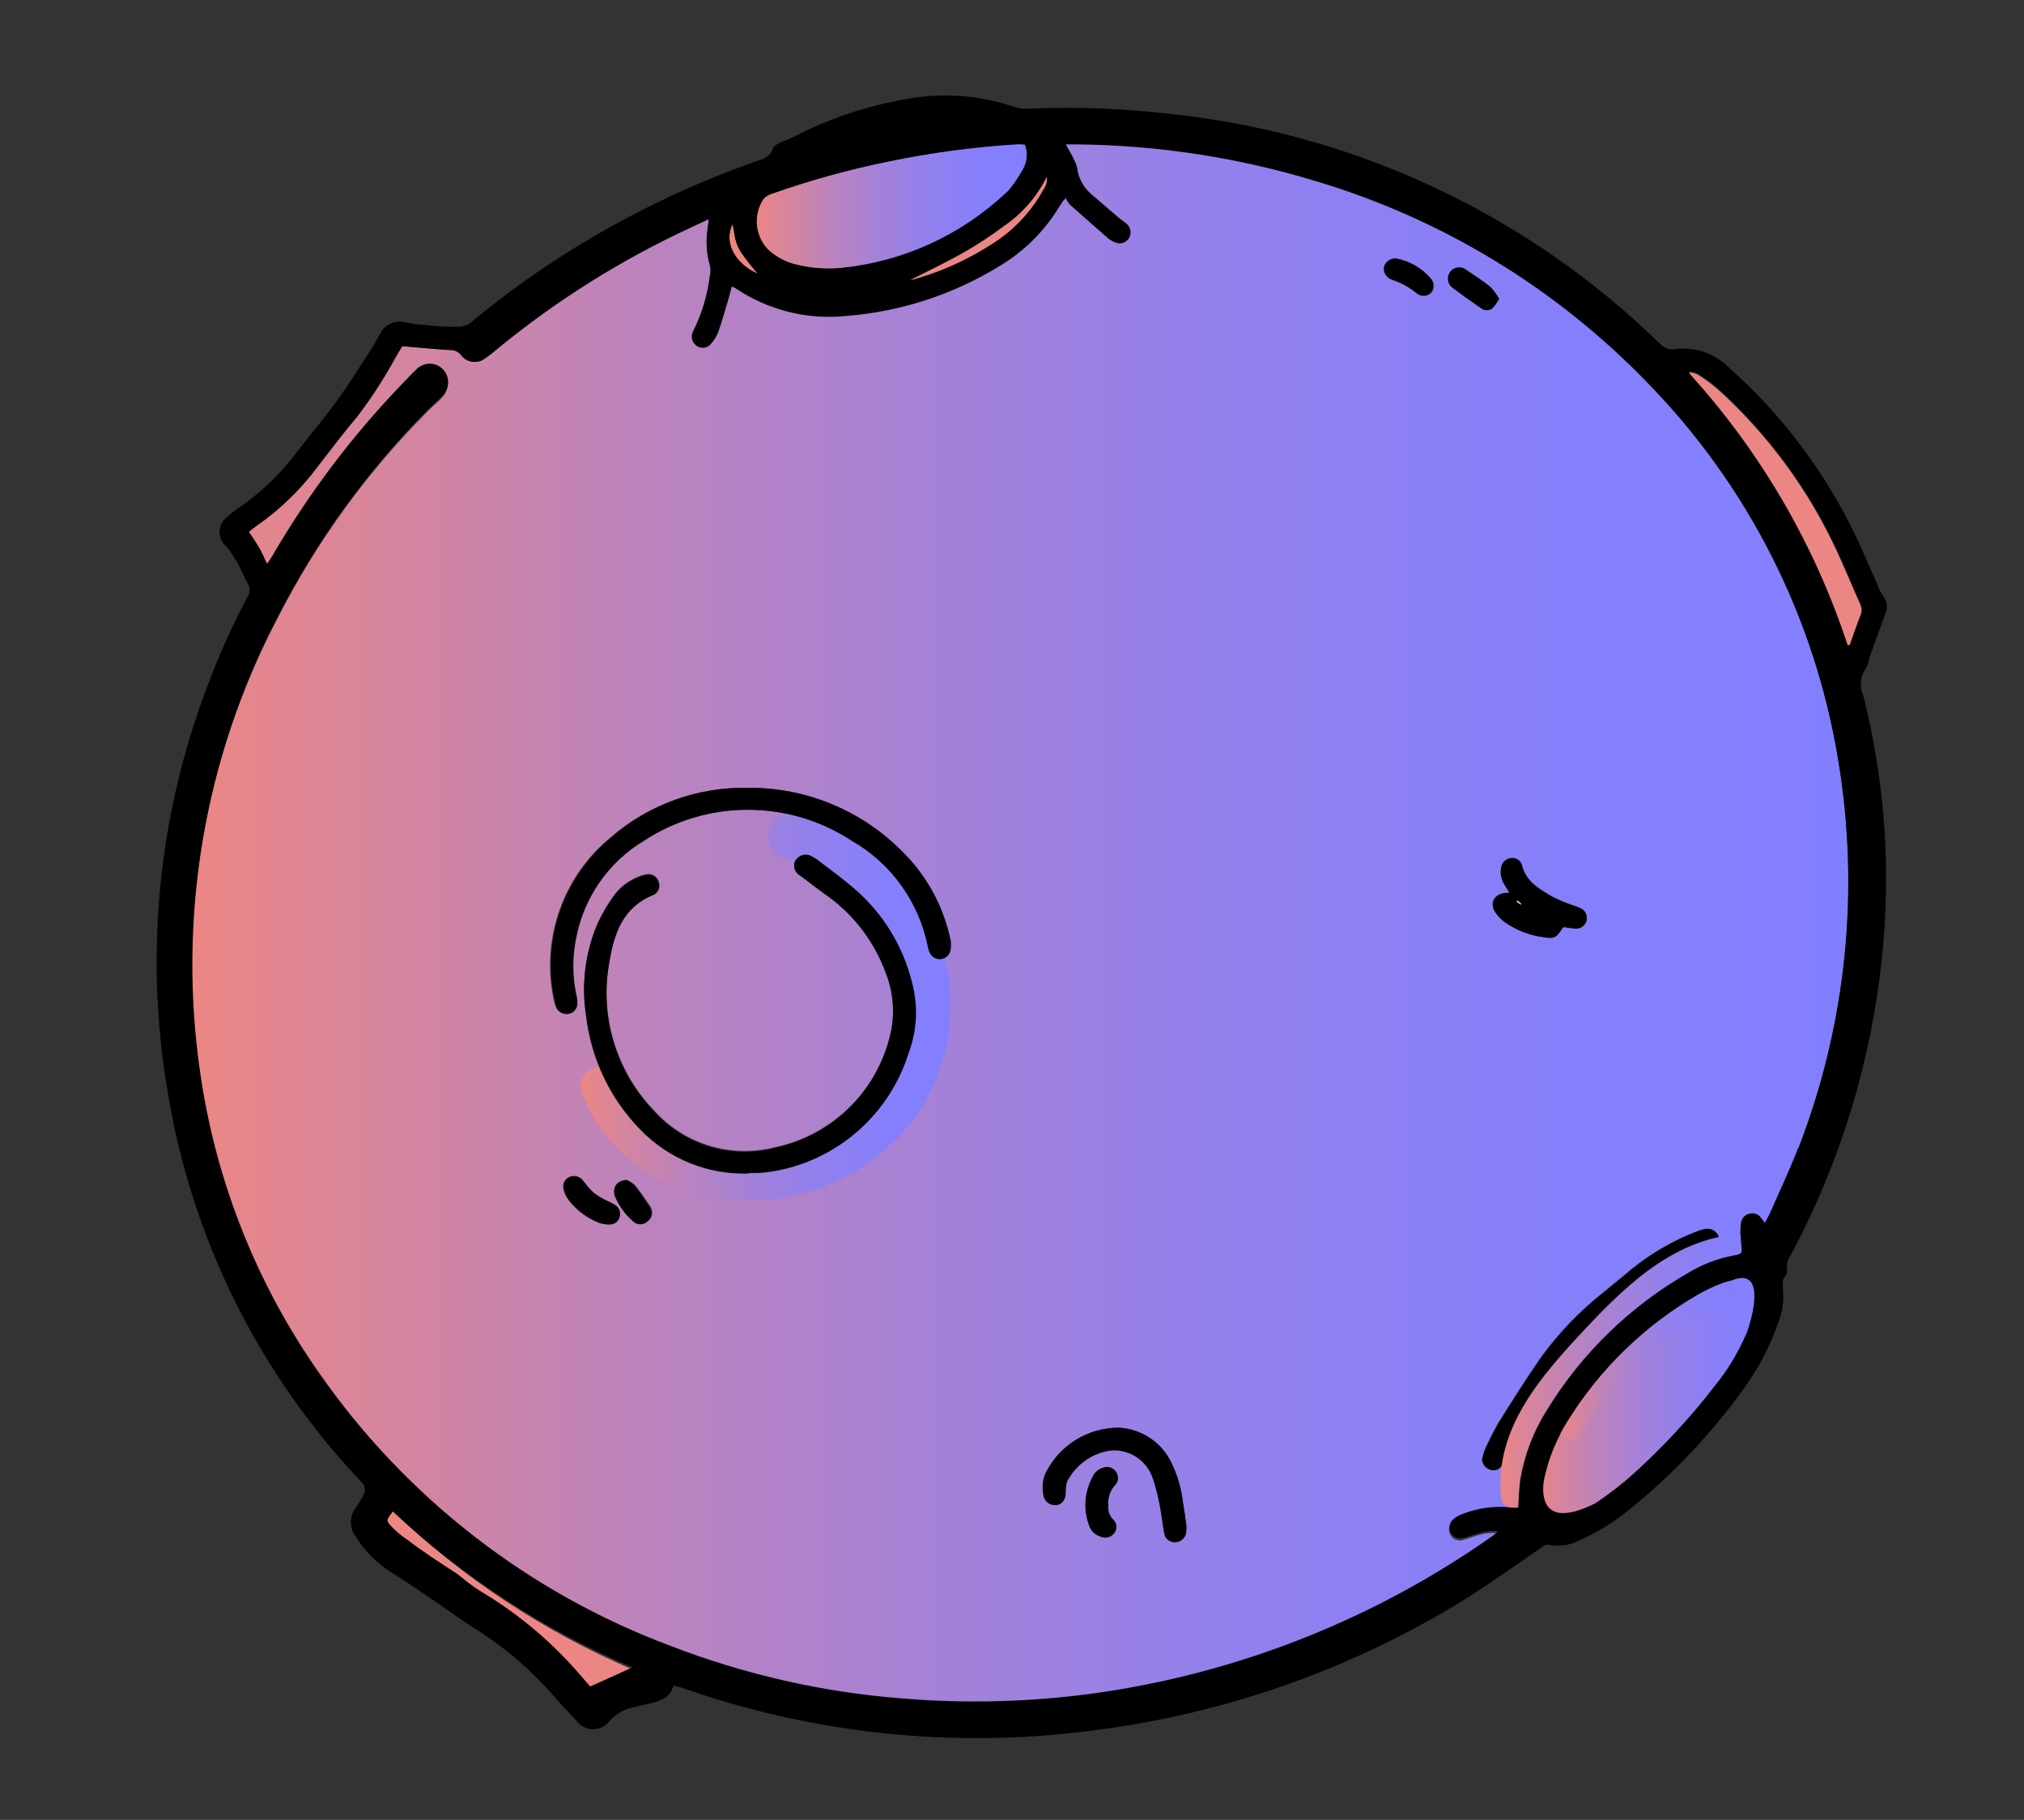 <svg width="119" height="107" viewBox="0 0 119 107" fill="none" xmlns="http://www.w3.org/2000/svg">
<rect x="0" y="0" width="119" height="107" fill="#333333" stroke="none"/>
<path d="M60.27 8.54C60.354 8.773 60.388 9.02 60.369 9.267C60.35 9.513 60.279 9.753 60.16 9.97C59.952 10.351 59.714 10.715 59.45 11.06C59.352 11.194 59.238 11.315 59.11 11.42C56.462 13.9 53.07 15.439 49.46 15.8C48.586 15.882 47.703 15.818 46.85 15.61C46.204 15.465 45.609 15.147 45.13 14.69C44.751 14.294 44.519 13.78 44.473 13.234C44.428 12.688 44.571 12.143 44.88 11.69C45.024 11.53 45.212 11.415 45.42 11.36C47.66 10.571 49.952 9.939 52.28 9.47C54.73 8.962 57.213 8.628 59.71 8.47C59.837 8.46 59.964 8.46 60.09 8.47C60.153 8.484 60.214 8.508 60.27 8.54Z" fill="url(#paint0_linear_410_5676)"/>
<path d="M90.21 89.73C90.27 89.25 90.73 87.28 90.8 86.91C91.052 85.747 91.506 84.637 92.14 83.63C94.066 80.503 96.744 77.907 99.93 76.08C100.33 75.783 100.748 75.509 101.18 75.26C101.34 75.19 104.67 74.66 103.92 75.56C104.15 79 95.92 91.33 90.21 89.73Z" fill="url(#paint1_linear_410_5676)"/>
<path d="M41.66 12.85C41.66 13.15 41.59 13.33 41.59 13.51C41.492 14.195 41.539 14.894 41.73 15.56C41.785 15.773 41.785 15.997 41.73 16.21C41.594 17.319 41.273 18.397 40.78 19.4C40.688 19.538 40.652 19.706 40.68 19.87C40.708 20.033 40.797 20.18 40.93 20.28C40.996 20.33 41.071 20.367 41.151 20.388C41.232 20.409 41.315 20.413 41.397 20.401C41.48 20.389 41.558 20.36 41.629 20.317C41.7 20.274 41.761 20.217 41.81 20.15C41.993 19.945 42.135 19.708 42.23 19.45C42.47 18.76 42.66 18.06 42.87 17.36C42.92 17.18 42.96 17.01 43.01 16.81C43.09 16.834 43.168 16.867 43.24 16.91C45.141 18.19 47.429 18.767 49.71 18.54C52.957 18.29 56.095 17.261 58.86 15.54C60.223 14.709 61.37 13.568 62.21 12.21L62.51 11.75L62.66 11.61C62.713 11.744 62.787 11.869 62.88 11.98C63.63 12.65 64.39 13.31 65.15 13.98C65.266 14.071 65.394 14.145 65.53 14.2C65.671 14.272 65.834 14.288 65.987 14.247C66.139 14.206 66.272 14.109 66.357 13.976C66.443 13.843 66.477 13.683 66.451 13.527C66.426 13.37 66.343 13.229 66.22 13.13C66.11 13.03 65.98 12.96 65.87 12.87C65.29 12.37 64.69 11.87 64.12 11.37C63.678 10.977 63.394 10.437 63.32 9.85C63.28 9.675 63.216 9.507 63.13 9.35C63 9.07 62.84 8.81 62.64 8.45C62.91 8.45 63.1 8.45 63.29 8.45C68.035 8.494 72.749 9.214 77.29 10.59C84.71 12.791 91.436 16.869 96.82 22.43C102.753 28.487 106.677 36.224 108.06 44.59C109.368 52.329 108.552 60.278 105.7 67.59C105.2 68.9 104.59 70.17 104.03 71.46C103.95 71.64 103.85 71.81 103.73 72.02C103.662 71.916 103.589 71.816 103.51 71.72C103.436 71.614 103.33 71.534 103.208 71.491C103.087 71.448 102.954 71.444 102.83 71.48C102.702 71.503 102.585 71.567 102.496 71.663C102.408 71.759 102.353 71.88 102.34 72.01C102.3 72.426 102.3 72.844 102.34 73.26C102.4 73.83 102.43 73.83 101.87 73.94C100.947 74.115 100.063 74.454 99.26 74.94C95.827 76.899 92.948 79.696 90.89 83.07C90.112 84.311 89.589 85.695 89.35 87.14C89.28 87.66 89.27 88.2 89.23 88.76C89.117 88.77 89.003 88.77 88.89 88.76C87.872 88.635 86.839 88.772 85.89 89.16C85.739 89.218 85.597 89.299 85.47 89.4C85.341 89.488 85.249 89.62 85.21 89.771C85.172 89.922 85.19 90.082 85.261 90.221C85.332 90.36 85.452 90.468 85.597 90.525C85.742 90.582 85.903 90.584 86.05 90.53C86.39 90.44 86.71 90.3 87.05 90.22C87.376 90.133 87.715 90.106 88.05 90.14C87.958 90.232 87.862 90.319 87.76 90.4C80.766 95.336 72.69 98.522 64.21 99.69C60.508 100.191 56.763 100.289 53.04 99.98C48.367 99.62 43.772 98.579 39.4 96.89C31.028 93.759 23.811 88.15 18.71 80.81C15.077 75.62 12.701 69.656 11.77 63.39C10.371 54.092 11.979 44.59 16.36 36.27C18.624 31.845 21.559 27.798 25.06 24.27C25.26 24.06 25.48 23.87 25.69 23.67C25.801 23.574 25.904 23.471 26 23.36C26.204 23.156 26.319 22.879 26.319 22.59C26.319 22.301 26.204 22.024 26 21.82C25.9 21.719 25.78 21.639 25.649 21.585C25.518 21.53 25.377 21.502 25.235 21.502C25.093 21.502 24.952 21.53 24.821 21.585C24.69 21.639 24.57 21.719 24.47 21.82C24.19 22.06 23.96 22.35 23.7 22.61C20.734 25.652 18.148 29.044 16 32.71C15.92 32.85 15.83 32.97 15.7 33.16C15.52 32.77 15.38 32.44 15.21 32.16C15.04 31.88 14.84 31.58 14.63 31.27C14.77 31.16 14.89 31.05 15.02 30.96C16.438 29.981 17.685 28.775 18.71 27.39C19.48 26.39 20.24 25.39 21.02 24.47C21.861 23.362 22.616 22.192 23.28 20.97L23.65 20.35L24.33 20.41C25.04 20.47 25.75 20.54 26.46 20.58C26.584 20.574 26.708 20.599 26.821 20.651C26.934 20.703 27.033 20.782 27.11 20.88C27.265 21.087 27.495 21.225 27.751 21.266C28.006 21.307 28.267 21.248 28.48 21.1C28.724 20.934 28.958 20.754 29.18 20.56C32.684 17.673 36.546 15.25 40.67 13.35L41.66 12.85ZM43.94 68.95C44.16 68.95 44.49 68.95 44.82 68.9C45.15 68.85 45.43 68.83 45.74 68.77C47.518 68.418 49.169 67.594 50.52 66.386C51.871 65.177 52.872 63.628 53.42 61.9C53.927 60.57 54.004 59.115 53.64 57.74C53.111 55.574 51.915 53.629 50.22 52.18C49.56 51.61 48.85 51.09 48.15 50.56C48.009 50.445 47.855 50.347 47.69 50.27C47.532 50.19 47.35 50.173 47.181 50.224C47.012 50.274 46.868 50.387 46.78 50.54C46.738 50.616 46.712 50.699 46.703 50.786C46.694 50.872 46.702 50.959 46.728 51.042C46.753 51.125 46.794 51.202 46.85 51.268C46.905 51.335 46.973 51.39 47.05 51.43C47.65 51.88 48.24 52.34 48.85 52.77C50.331 53.894 51.456 55.422 52.09 57.17C52.517 58.25 52.624 59.43 52.4 60.57C52.056 62.246 51.234 63.786 50.032 65.004C48.83 66.221 47.301 67.064 45.63 67.43C44.366 67.766 43.033 67.749 41.778 67.381C40.522 67.012 39.392 66.306 38.51 65.34C37.386 64.189 36.556 62.783 36.091 61.242C35.626 59.701 35.54 58.071 35.84 56.49C36.11 54.85 36.64 53.28 38.43 52.57C38.565 52.508 38.672 52.398 38.728 52.26C38.783 52.122 38.784 51.968 38.73 51.83C38.688 51.687 38.597 51.564 38.472 51.484C38.347 51.403 38.197 51.37 38.05 51.39C37.888 51.413 37.73 51.457 37.58 51.52C37.01 51.732 36.511 52.099 36.14 52.58C35.75 53.108 35.415 53.674 35.14 54.27C34.41 55.977 34.178 57.856 34.47 59.69C34.764 62.218 35.894 64.576 37.68 66.39C38.487 67.233 39.46 67.9 40.537 68.349C41.615 68.798 42.773 69.02 43.94 69V68.95ZM43.94 46.32C40.979 46.258 38.102 47.303 35.87 49.25C34.507 50.375 33.477 51.85 32.891 53.517C32.304 55.184 32.183 56.979 32.54 58.71C32.568 58.874 32.611 59.034 32.67 59.19C32.724 59.339 32.833 59.462 32.973 59.536C33.113 59.61 33.276 59.629 33.43 59.59C33.573 59.555 33.698 59.47 33.784 59.351C33.87 59.232 33.911 59.086 33.9 58.94C33.894 58.758 33.867 58.576 33.82 58.4C33.605 57.337 33.605 56.242 33.82 55.18C34.04 53.991 34.511 52.863 35.201 51.87C35.89 50.877 36.783 50.042 37.82 49.42C39.633 48.233 41.753 47.601 43.92 47.601C46.087 47.601 48.207 48.233 50.02 49.42C51.169 50.077 52.164 50.974 52.937 52.048C53.709 53.123 54.242 54.351 54.5 55.65C54.52 55.776 54.561 55.897 54.62 56.01C54.678 56.135 54.774 56.237 54.895 56.304C55.015 56.37 55.154 56.397 55.29 56.38C55.436 56.358 55.57 56.288 55.672 56.181C55.773 56.075 55.836 55.937 55.85 55.79C55.87 55.627 55.87 55.463 55.85 55.3C55.445 53.315 54.46 51.495 53.02 50.07C51.842 48.876 50.438 47.928 48.889 47.285C47.34 46.641 45.678 46.313 44 46.32H43.94ZM87.12 85.74C87.116 85.878 87.153 86.014 87.228 86.13C87.303 86.247 87.412 86.337 87.54 86.39C87.65 86.442 87.774 86.456 87.893 86.43C88.013 86.405 88.12 86.342 88.2 86.25C88.314 86.11 88.408 85.955 88.48 85.79C88.71 85.35 88.89 84.89 89.15 84.47C89.85 83.34 90.57 82.21 91.31 81.1C92.173 79.805 93.213 78.637 94.4 77.63C95.26 76.89 96.14 76.18 97.02 75.46C97.714 74.896 98.481 74.428 99.3 74.07L100.56 73.53C100.728 73.477 100.869 73.361 100.952 73.206C101.036 73.051 101.057 72.87 101.01 72.7C100.951 72.535 100.831 72.399 100.675 72.319C100.519 72.239 100.338 72.222 100.17 72.27C100.009 72.305 99.852 72.355 99.7 72.42C98.349 72.942 97.087 73.671 95.96 74.58C95.42 75.04 94.86 75.48 94.31 75.94C92.885 77.06 91.623 78.372 90.56 79.84C89.7 81.09 88.89 82.37 88.08 83.66C87.775 84.199 87.499 84.753 87.25 85.32C87.22 85.47 87.2 85.64 87.16 85.74H87.12ZM65.76 83.94C64.859 83.941 63.977 84.196 63.215 84.675C62.453 85.154 61.841 85.839 61.45 86.65C61.294 87.044 61.256 87.475 61.34 87.89C61.362 88.064 61.45 88.223 61.586 88.335C61.722 88.446 61.895 88.502 62.07 88.49C62.43 88.49 62.63 88.18 62.65 87.75C62.641 87.53 62.668 87.311 62.73 87.1C62.985 86.605 63.357 86.18 63.814 85.861C64.27 85.542 64.797 85.339 65.35 85.27C65.887 85.241 66.418 85.391 66.859 85.697C67.301 86.003 67.629 86.447 67.79 86.96C67.979 87.534 68.123 88.123 68.22 88.72C68.31 89.18 68.35 89.66 68.44 90.12C68.45 90.203 68.476 90.283 68.517 90.356C68.558 90.429 68.614 90.493 68.68 90.544C68.746 90.595 68.822 90.632 68.902 90.654C68.983 90.676 69.067 90.681 69.15 90.67C69.315 90.65 69.467 90.57 69.576 90.444C69.685 90.318 69.744 90.156 69.74 89.99C69.75 89.88 69.75 89.77 69.74 89.66C69.68 89.21 69.62 88.76 69.54 88.31C69.451 87.544 69.239 86.797 68.91 86.1C68.641 85.489 68.208 84.963 67.659 84.582C67.11 84.201 66.467 83.979 65.8 83.94H65.76ZM88.76 52.49H88.51C87.86 52.55 87.57 53.04 87.91 53.6C88.07 53.842 88.274 54.052 88.51 54.22C89.171 54.678 89.932 54.973 90.73 55.08C91.39 55.19 91.52 55.08 91.88 54.54C91.904 54.514 91.935 54.496 91.97 54.49C92.204 54.535 92.442 54.565 92.68 54.58C92.819 54.581 92.953 54.536 93.062 54.45C93.171 54.365 93.248 54.245 93.28 54.11C93.313 53.977 93.302 53.836 93.248 53.709C93.194 53.583 93.1 53.478 92.98 53.41C92.832 53.338 92.678 53.278 92.52 53.23C92.09 53.09 91.672 52.916 91.27 52.71C90.51 52.25 89.71 51.82 89.48 50.83C89.435 50.699 89.345 50.588 89.226 50.517C89.107 50.445 88.967 50.418 88.83 50.44C88.693 50.458 88.565 50.52 88.465 50.615C88.364 50.71 88.296 50.834 88.27 50.97C88.198 51.314 88.262 51.673 88.45 51.97C88.53 52.15 88.63 52.3 88.75 52.49H88.76ZM65.08 86.25C64.891 86.264 64.709 86.332 64.557 86.445C64.405 86.558 64.288 86.713 64.22 86.89C63.997 87.311 63.865 87.774 63.833 88.25C63.8 88.725 63.867 89.202 64.03 89.65C64.075 89.809 64.159 89.954 64.274 90.073C64.389 90.192 64.532 90.28 64.69 90.33C64.829 90.402 64.99 90.422 65.142 90.385C65.295 90.349 65.429 90.258 65.52 90.13C65.611 90.014 65.654 89.868 65.641 89.721C65.628 89.574 65.56 89.438 65.45 89.34C65.341 89.23 65.258 89.096 65.21 88.948C65.161 88.8 65.147 88.644 65.17 88.49C65.149 88.281 65.172 88.07 65.237 87.87C65.303 87.67 65.409 87.486 65.55 87.33C65.643 87.24 65.704 87.122 65.726 86.995C65.748 86.867 65.728 86.736 65.67 86.62C65.617 86.506 65.532 86.411 65.425 86.345C65.319 86.279 65.195 86.246 65.07 86.25H65.08ZM36.46 71.38C36.46 71.07 36.29 70.88 35.92 70.71C35.566 70.562 35.231 70.374 34.92 70.15C34.681 69.93 34.467 69.686 34.28 69.42C34.192 69.303 34.069 69.217 33.928 69.175C33.788 69.134 33.637 69.139 33.5 69.19C33.362 69.242 33.248 69.343 33.179 69.474C33.111 69.605 33.093 69.757 33.13 69.9C33.18 70.149 33.29 70.382 33.45 70.58C33.903 71.157 34.5 71.605 35.18 71.88C35.397 71.961 35.628 71.998 35.86 71.99C35.939 71.99 36.018 71.974 36.09 71.943C36.163 71.912 36.229 71.867 36.284 71.81C36.339 71.753 36.383 71.686 36.411 71.612C36.439 71.538 36.453 71.459 36.45 71.38H36.46ZM88.15 17.58C88.011 17.331 87.843 17.099 87.65 16.89C87.2 16.53 86.71 16.2 86.23 15.89C86.161 15.831 86.081 15.786 85.994 15.759C85.907 15.732 85.815 15.724 85.725 15.734C85.635 15.744 85.547 15.773 85.469 15.818C85.39 15.864 85.321 15.925 85.267 15.998C85.213 16.072 85.175 16.155 85.155 16.244C85.135 16.333 85.134 16.425 85.151 16.514C85.168 16.604 85.203 16.688 85.255 16.763C85.306 16.838 85.373 16.902 85.45 16.95C85.98 17.36 86.53 17.74 87.09 18.13C87.184 18.203 87.3 18.242 87.42 18.242C87.539 18.242 87.655 18.203 87.75 18.13C87.899 17.961 88.03 17.777 88.14 17.58H88.15ZM82.15 15.2C81.992 15.185 81.834 15.225 81.701 15.312C81.568 15.399 81.469 15.529 81.42 15.68C81.379 15.842 81.402 16.013 81.484 16.158C81.566 16.303 81.701 16.411 81.86 16.46C82.378 16.635 82.862 16.899 83.29 17.24C83.405 17.348 83.557 17.409 83.715 17.409C83.873 17.409 84.025 17.348 84.14 17.24C84.246 17.124 84.305 16.972 84.305 16.815C84.305 16.658 84.246 16.506 84.14 16.39C83.614 15.774 82.895 15.354 82.1 15.2H82.15ZM36.9 69.38C36.32 69.38 36.01 69.82 36.19 70.28C36.428 70.857 36.798 71.371 37.27 71.78C37.384 71.891 37.536 71.952 37.695 71.952C37.854 71.952 38.006 71.891 38.12 71.78C38.248 71.673 38.33 71.52 38.346 71.353C38.363 71.187 38.314 71.021 38.21 70.89C37.93 70.47 37.64 70.04 37.32 69.65C37.181 69.532 37.022 69.441 36.85 69.38H36.9Z" fill="url(#paint2_linear_410_5676)"/>
<path d="M108.63 38C106.681 32.069 103.502 26.617 99.3 22L99.37 21.9C99.519 21.919 99.663 21.959 99.8 22.02C100.219 22.278 100.617 22.569 100.99 22.89C103.94 25.556 106.321 28.791 107.99 32.4C108.46 33.4 108.89 34.48 109.36 35.51C109.412 35.625 109.438 35.749 109.438 35.875C109.438 36.001 109.412 36.125 109.36 36.24C109.13 36.84 108.93 37.44 108.71 38.04L108.63 38Z" fill="url(#paint3_linear_410_5676)"/>
<path d="M37.19 98.16L34.7 99.16C34.58 99.02 34.39 98.82 34.22 98.61C32.516 96.598 30.488 94.885 28.22 93.54C27.75 93.25 27.33 92.9 26.88 92.54C25.88 91.89 24.88 91.25 23.96 90.54C23.625 90.323 23.316 90.068 23.04 89.78C22.68 89.41 22.7 89.37 23.1 88.86C27.209 92.77 31.98 95.919 37.19 98.16Z" fill="url(#paint4_linear_410_5676)"/>
<path d="M53.5 16.48C54.57 15.94 55.66 15.42 56.7 14.83C57.476 14.386 58.224 13.895 58.94 13.36C60.063 12.612 60.965 11.576 61.55 10.36C61.571 10.491 61.566 10.624 61.535 10.753C61.504 10.882 61.448 11.003 61.37 11.11C60.738 12.269 59.853 13.271 58.78 14.04C57.23 15.111 55.513 15.918 53.7 16.43L53.5 16.48Z" fill="url(#paint5_linear_410_5676)"/>
<path d="M43.08 13.16C43.29 14.55 43.29 14.55 44.54 16.09C43.18 15.49 42.53 14.2 43.08 13.16Z" fill="url(#paint6_linear_410_5676)"/>
<path d="M65.8 83.94C66.469 83.977 67.114 84.199 67.665 84.58C68.215 84.961 68.65 85.487 68.92 86.1C69.249 86.797 69.462 87.544 69.55 88.31C69.63 88.76 69.69 89.21 69.75 89.66C69.76 89.77 69.76 89.88 69.75 89.99C69.754 90.156 69.695 90.318 69.586 90.444C69.477 90.57 69.325 90.65 69.16 90.67C69.077 90.681 68.993 90.676 68.912 90.654C68.832 90.632 68.756 90.595 68.69 90.544C68.624 90.493 68.568 90.429 68.527 90.356C68.486 90.283 68.46 90.203 68.45 90.12C68.36 89.66 68.32 89.18 68.23 88.72C68.133 88.123 67.989 87.535 67.8 86.96C67.639 86.447 67.311 86.003 66.87 85.697C66.428 85.391 65.897 85.241 65.36 85.27C64.808 85.34 64.28 85.542 63.824 85.861C63.367 86.18 62.995 86.605 62.74 87.1C62.678 87.311 62.651 87.53 62.66 87.75C62.66 88.18 62.44 88.45 62.08 88.49C61.905 88.502 61.732 88.446 61.596 88.335C61.461 88.223 61.373 88.064 61.35 87.89C61.266 87.475 61.304 87.044 61.46 86.65C61.853 85.834 62.47 85.147 63.238 84.667C64.006 84.187 64.894 83.935 65.8 83.94Z" fill="black"/>
<path d="M88.75 52.49C88.63 52.3 88.53 52.15 88.44 51.99C88.252 51.693 88.188 51.334 88.26 50.99C88.286 50.854 88.354 50.73 88.455 50.635C88.555 50.54 88.683 50.478 88.82 50.46C88.957 50.438 89.097 50.465 89.216 50.537C89.335 50.608 89.425 50.719 89.47 50.85C89.7 51.85 90.47 52.27 91.26 52.73C91.662 52.936 92.08 53.11 92.51 53.25C92.668 53.298 92.822 53.358 92.97 53.43C93.09 53.498 93.184 53.603 93.238 53.73C93.292 53.856 93.303 53.997 93.27 54.13C93.238 54.265 93.162 54.385 93.052 54.47C92.943 54.556 92.808 54.602 92.67 54.6C92.432 54.585 92.195 54.555 91.96 54.51C91.925 54.516 91.894 54.534 91.87 54.56C91.51 55.15 91.38 55.21 90.72 55.1C89.922 54.993 89.162 54.699 88.5 54.24C88.264 54.072 88.06 53.862 87.9 53.62C87.56 53.06 87.9 52.57 88.5 52.51L88.75 52.49ZM89.21 52.94L89.15 53.02L89.39 53.19V53.13L89.21 52.94Z" fill="black"/>
<path d="M65.07 86.25C65.194 86.248 65.315 86.282 65.42 86.348C65.524 86.413 65.608 86.508 65.66 86.62C65.718 86.736 65.737 86.867 65.716 86.995C65.694 87.122 65.633 87.24 65.54 87.33C65.399 87.486 65.293 87.67 65.228 87.87C65.162 88.07 65.139 88.281 65.16 88.49C65.137 88.644 65.151 88.801 65.2 88.948C65.248 89.096 65.331 89.23 65.44 89.34C65.55 89.438 65.618 89.575 65.631 89.721C65.644 89.868 65.601 90.014 65.51 90.13C65.419 90.258 65.285 90.349 65.132 90.385C64.98 90.422 64.819 90.403 64.68 90.33C64.522 90.28 64.379 90.192 64.264 90.073C64.149 89.954 64.065 89.809 64.02 89.65C63.857 89.202 63.79 88.725 63.822 88.25C63.855 87.775 63.987 87.311 64.21 86.89C64.278 86.713 64.395 86.558 64.547 86.445C64.699 86.332 64.881 86.264 65.07 86.25Z" fill="black"/>
<path d="M36.45 71.38C36.453 71.458 36.44 71.536 36.412 71.61C36.384 71.683 36.342 71.75 36.288 71.807C36.234 71.864 36.169 71.909 36.097 71.94C36.026 71.972 35.948 71.989 35.87 71.99C35.638 71.998 35.407 71.961 35.19 71.88C34.51 71.605 33.913 71.157 33.46 70.58C33.3 70.382 33.19 70.149 33.14 69.9C33.103 69.757 33.121 69.605 33.189 69.474C33.258 69.343 33.372 69.242 33.51 69.19C33.647 69.139 33.798 69.134 33.938 69.176C34.079 69.217 34.202 69.303 34.29 69.42C34.477 69.686 34.691 69.93 34.93 70.15C35.241 70.374 35.576 70.562 35.93 70.71C36.28 70.88 36.46 71.07 36.45 71.38Z" fill="black"/>
<path d="M88.14 17.58C88.026 17.774 87.892 17.955 87.74 18.12C87.645 18.193 87.529 18.233 87.41 18.233C87.29 18.233 87.174 18.193 87.08 18.12C86.52 17.73 85.97 17.35 85.44 16.94C85.363 16.892 85.296 16.828 85.245 16.753C85.193 16.678 85.158 16.593 85.141 16.504C85.124 16.415 85.125 16.323 85.145 16.234C85.165 16.145 85.203 16.062 85.257 15.989C85.311 15.915 85.38 15.854 85.459 15.808C85.537 15.763 85.624 15.734 85.715 15.724C85.805 15.714 85.897 15.722 85.984 15.749C86.071 15.776 86.151 15.82 86.22 15.88C86.7 16.2 87.22 16.53 87.64 16.88C87.834 17.093 88.002 17.328 88.14 17.58Z" fill="black"/>
<path d="M82.1 15.2C82.875 15.352 83.579 15.756 84.1 16.35C84.206 16.466 84.265 16.618 84.265 16.775C84.265 16.932 84.206 17.084 84.1 17.2C83.985 17.308 83.833 17.369 83.675 17.369C83.517 17.369 83.365 17.308 83.25 17.2C82.822 16.859 82.338 16.595 81.82 16.42C81.661 16.371 81.526 16.263 81.444 16.118C81.362 15.973 81.339 15.802 81.38 15.64C81.436 15.498 81.536 15.379 81.666 15.299C81.796 15.22 81.948 15.185 82.1 15.2Z" fill="black"/>
<path d="M36.85 69.38C37.006 69.455 37.148 69.557 37.27 69.68C37.59 70.07 37.88 70.5 38.16 70.92C38.264 71.051 38.313 71.217 38.296 71.383C38.279 71.55 38.198 71.703 38.07 71.81C37.956 71.921 37.804 71.982 37.645 71.982C37.486 71.982 37.334 71.921 37.22 71.81C36.748 71.401 36.378 70.888 36.14 70.31C36 69.82 36.27 69.38 36.85 69.38Z" fill="black"/>
<path d="M89.21 52.94L89.43 53.13V53.19L89.19 53.02L89.21 52.94Z" fill="white"/>
<path d="M87.16 85.74C87.16 85.64 87.22 85.47 87.29 85.32C87.538 84.753 87.816 84.199 88.12 83.66C88.93 82.37 89.74 81.09 90.6 79.84C91.663 78.372 92.925 77.06 94.35 75.94C94.9 75.48 95.46 75.04 96 74.58C97.127 73.671 98.389 72.942 99.74 72.42C99.891 72.355 100.049 72.305 100.21 72.27C100.378 72.222 100.559 72.239 100.715 72.319C100.871 72.399 100.991 72.535 101.05 72.7C101.097 72.87 101.076 73.051 100.993 73.206C100.909 73.361 100.768 73.477 100.6 73.53L99.34 74.07C98.521 74.428 97.754 74.896 97.06 75.46C96.18 76.18 95.3 76.89 94.44 77.63C93.253 78.637 92.213 79.805 91.35 81.1C90.61 82.21 89.89 83.34 89.19 84.47C88.93 84.89 88.75 85.35 88.52 85.79C88.448 85.955 88.354 86.11 88.24 86.25C88.16 86.342 88.052 86.405 87.933 86.431C87.814 86.456 87.69 86.442 87.58 86.39C87.452 86.337 87.344 86.247 87.269 86.131C87.193 86.014 87.156 85.878 87.16 85.74Z" fill="black"/>
<path d="M102.94 72.55C98.88 72.49 95.86 75.29 93.25 78.08C90.64 80.87 87.86 83.96 88.25 88.02C88.32 88.9 89.69 88.9 89.62 88.02C89.31 84.33 91.93 81.55 94.27 79.02C96.61 76.49 99.27 73.85 102.99 73.9C103.157 73.88 103.312 73.799 103.423 73.673C103.535 73.546 103.597 73.384 103.597 73.215C103.597 73.046 103.535 72.884 103.423 72.757C103.312 72.631 103.157 72.55 102.99 72.53L102.94 72.55Z" fill="url(#paint7_linear_410_5676)"/>
<path d="M101.22 75.28C99.581 75.905 98.058 76.797 96.71 77.92C94.658 79.436 92.954 81.373 91.71 83.6C91.3 84.38 92.48 85.08 92.9 84.29C94.06 82.207 95.661 80.401 97.59 79C98.784 77.991 100.136 77.184 101.59 76.61C101.677 76.586 101.759 76.544 101.83 76.489C101.902 76.433 101.961 76.363 102.006 76.284C102.051 76.206 102.079 76.118 102.09 76.029C102.101 75.939 102.094 75.847 102.07 75.76C102.046 75.673 102.004 75.591 101.949 75.52C101.893 75.448 101.823 75.388 101.744 75.344C101.665 75.299 101.579 75.271 101.489 75.26C101.399 75.249 101.307 75.256 101.22 75.28Z" fill="url(#paint8_linear_410_5676)"/>
<path d="M46.54 50.57C49.18 50.64 51.76 53.51 52.54 55.85C53.029 57.103 53.23 58.45 53.13 59.791C53.029 61.132 52.63 62.434 51.96 63.6C48.77 68.6 39.44 69.99 36.89 63.6C36.24 61.98 33.59 62.69 34.24 64.33C36.77 70.66 44.57 72.18 50.15 68.94C51.495 68.184 52.671 67.161 53.605 65.933C54.539 64.705 55.211 63.298 55.58 61.8C56.223 59 55.84 56.062 54.5 53.52C53.03 50.7 49.81 47.91 46.5 47.83C44.74 47.83 44.74 50.53 46.5 50.57H46.54Z" fill="url(#paint9_linear_410_5676)"/>
<path d="M109.92 38.63C110.24 37.79 110.53 36.94 110.84 36.1C110.924 35.926 110.955 35.731 110.93 35.539C110.905 35.348 110.825 35.167 110.7 35.02C110.588 34.852 110.498 34.67 110.43 34.48C109.98 33.48 109.56 32.48 109.09 31.48C107.287 27.725 104.754 24.366 101.64 21.6C101.232 21.189 100.735 20.878 100.186 20.692C99.638 20.506 99.054 20.451 98.48 20.53C98.311 20.554 98.139 20.535 97.979 20.474C97.82 20.412 97.679 20.311 97.57 20.18C89.817 12.629 79.759 7.891 69 6.72C66.147 6.375 63.271 6.265 60.4 6.39C60.164 6.409 59.926 6.382 59.7 6.31C57.652 5.595 55.453 5.426 53.32 5.82C51.01 6.213 48.774 6.959 46.69 8.03C46.43 8.17 46.15 8.25 45.89 8.38C45.63 8.51 45.49 8.59 45.44 8.74C45.28 9.22 44.9 9.34 44.44 9.49C40.436 10.899 36.607 12.765 33.03 15.05C31.195 16.222 29.435 17.508 27.76 18.9C27.641 19.01 27.5 19.095 27.347 19.148C27.194 19.201 27.032 19.222 26.87 19.21C26.28 19.21 25.7 19.21 25.11 19.11C24.68 19.11 24.24 19.02 23.81 18.95C23.514 18.877 23.202 18.909 22.927 19.043C22.653 19.176 22.435 19.402 22.31 19.68C22.145 20.007 21.961 20.324 21.76 20.63C21.11 21.63 20.49 22.63 19.76 23.63C19.03 24.63 18.27 25.53 17.53 26.48C16.562 27.792 15.382 28.934 14.04 29.86C13.808 30.01 13.591 30.181 13.39 30.37C13.249 30.465 13.132 30.592 13.048 30.74C12.964 30.889 12.917 31.055 12.909 31.225C12.901 31.395 12.934 31.565 13.003 31.72C13.073 31.876 13.178 32.013 13.31 32.12C13.59 32.477 13.838 32.859 14.05 33.26C14.23 33.58 14.35 33.94 14.54 34.26C14.628 34.386 14.675 34.536 14.675 34.69C14.675 34.844 14.628 34.994 14.54 35.12C13.655 36.784 12.88 38.505 12.22 40.27C9.203 48.148 8.434 56.71 10 65C11.283 72.053 14.297 78.678 18.77 84.28C19.54 85.28 20.38 86.18 21.21 87.1C21.331 87.197 21.413 87.334 21.441 87.487C21.469 87.64 21.44 87.797 21.36 87.93C21.222 88.189 21.069 88.44 20.9 88.68C20.723 88.917 20.628 89.204 20.628 89.5C20.628 89.796 20.723 90.083 20.9 90.32C21.427 91.179 22.146 91.905 23 92.44C24 93.06 25 93.76 26 94.44C26.59 94.84 27.16 95.27 27.76 95.65C29.532 96.737 31.131 98.086 32.5 99.65C32.93 100.16 33.41 100.65 33.87 101.14C33.981 101.303 34.13 101.436 34.304 101.528C34.479 101.621 34.673 101.669 34.87 101.669C35.067 101.669 35.261 101.621 35.436 101.528C35.61 101.436 35.759 101.303 35.87 101.14C36.217 100.785 36.651 100.53 37.13 100.4L38.13 100.17C38.77 100.02 39.4 99.86 39.6 99.09L40.12 99.24C47.781 101.931 55.965 102.798 64.02 101.77C71.691 100.843 79.078 98.297 85.69 94.3C87.34 93.3 88.91 92.15 90.51 91.07C90.69 90.95 90.83 90.77 91.1 90.83C91.696 90.94 92.312 90.849 92.85 90.57C93.93 90.089 94.939 89.463 95.85 88.71C98.412 86.634 100.682 84.222 102.6 81.54C103.408 80.405 104.054 79.163 104.52 77.85C104.783 77.218 104.89 76.532 104.83 75.85C104.83 75.54 104.73 75.25 104.99 74.99C105.024 74.947 105.049 74.897 105.063 74.844C105.077 74.79 105.079 74.734 105.07 74.68C105.026 74.351 105.112 74.017 105.31 73.75C108.204 68.331 110.018 62.401 110.65 56.29C111.191 51.132 110.819 45.919 109.55 40.89C109.429 40.628 109.382 40.337 109.414 40.05C109.445 39.763 109.555 39.49 109.73 39.26C109.828 39.062 109.892 38.849 109.92 38.63ZM61.55 10.38C61.571 10.511 61.566 10.644 61.535 10.773C61.504 10.902 61.448 11.023 61.37 11.13C60.738 12.289 59.853 13.29 58.78 14.06C57.23 15.131 55.513 15.938 53.7 16.45H53.5C54.57 15.91 55.66 15.39 56.7 14.8C57.476 14.356 58.224 13.865 58.94 13.33C60.056 12.596 60.957 11.578 61.55 10.38ZM44.88 11.71C45.024 11.55 45.212 11.435 45.42 11.38C47.66 10.591 49.952 9.959 52.28 9.49C54.73 8.982 57.213 8.648 59.71 8.49C59.837 8.48 59.964 8.48 60.09 8.49C60.15 8.482 60.21 8.482 60.27 8.49C60.354 8.723 60.388 8.97 60.369 9.217C60.35 9.464 60.279 9.703 60.16 9.92C59.952 10.301 59.714 10.665 59.45 11.01C59.352 11.144 59.238 11.265 59.11 11.37C56.462 13.85 53.07 15.389 49.46 15.75C48.586 15.832 47.703 15.768 46.85 15.56C46.204 15.415 45.609 15.097 45.13 14.64C44.768 14.249 44.546 13.749 44.501 13.218C44.456 12.687 44.589 12.156 44.88 11.71ZM43.08 13.16C43.29 14.55 43.29 14.55 44.54 16.09C43.18 15.49 42.53 14.2 43.08 13.16ZM34.7 99.16C34.58 99.02 34.39 98.82 34.22 98.61C32.516 96.598 30.488 94.885 28.22 93.54C27.75 93.25 27.33 92.9 26.88 92.54C25.88 91.89 24.88 91.25 23.96 90.54C23.625 90.323 23.316 90.068 23.04 89.78C22.68 89.41 22.7 89.37 23.1 88.86C27.219 92.724 31.989 95.828 37.19 98.03L34.7 99.16ZM102.65 78.47C102.183 79.549 101.571 80.558 100.83 81.47C99.281 83.482 97.54 85.337 95.63 87.01C95.04 87.501 94.426 87.962 93.79 88.39C90.21 90.17 90.73 87.26 90.79 86.89C91.043 85.727 91.496 84.617 92.13 83.61C94.056 80.483 96.734 77.887 99.92 76.06C100.352 75.823 100.8 75.616 101.26 75.44C101.433 75.377 101.61 75.327 101.79 75.29C103.92 74.41 103 77.61 102.65 78.5V78.47ZM105.73 67.47C105.23 68.78 104.62 70.05 104.06 71.34C103.98 71.52 103.88 71.69 103.76 71.9C103.692 71.796 103.619 71.696 103.54 71.6C103.466 71.494 103.36 71.414 103.238 71.371C103.117 71.328 102.984 71.324 102.86 71.36C102.732 71.383 102.615 71.448 102.526 71.543C102.438 71.639 102.383 71.761 102.37 71.89C102.33 72.306 102.33 72.724 102.37 73.14C102.43 73.71 102.46 73.71 101.9 73.82C100.977 73.995 100.093 74.334 99.29 74.82C95.857 76.779 92.978 79.576 90.92 82.95C90.142 84.192 89.619 85.575 89.38 87.02C89.31 87.54 89.3 88.08 89.26 88.64C89.147 88.65 89.033 88.65 88.92 88.64C87.902 88.515 86.869 88.653 85.92 89.04C85.769 89.098 85.627 89.179 85.5 89.28C85.371 89.368 85.279 89.5 85.24 89.651C85.202 89.802 85.22 89.962 85.291 90.101C85.362 90.24 85.482 90.348 85.627 90.405C85.772 90.462 85.933 90.464 86.08 90.41C86.42 90.32 86.74 90.18 87.08 90.1C87.406 90.013 87.745 89.986 88.08 90.02C87.988 90.112 87.891 90.199 87.79 90.28C80.796 95.217 72.72 98.403 64.24 99.57C60.538 100.071 56.793 100.169 53.07 99.86C48.397 99.5 43.802 98.459 39.43 96.77C31.058 93.639 23.841 88.03 18.74 80.69C15.107 75.5 12.731 69.536 11.8 63.27C10.401 53.972 12.009 44.47 16.39 36.15C18.654 31.726 21.589 27.678 25.09 24.15C25.29 23.94 25.51 23.75 25.72 23.55C25.831 23.454 25.934 23.351 26.03 23.24C26.234 23.036 26.349 22.759 26.349 22.47C26.349 22.181 26.234 21.904 26.03 21.7C25.93 21.599 25.81 21.52 25.679 21.465C25.548 21.41 25.407 21.382 25.265 21.382C25.123 21.382 24.982 21.41 24.851 21.465C24.72 21.52 24.6 21.599 24.5 21.7C24.22 21.94 23.99 22.23 23.73 22.48C20.747 25.563 18.151 28.999 16 32.71C15.92 32.85 15.83 32.97 15.7 33.16C15.52 32.77 15.38 32.44 15.21 32.16C15.04 31.88 14.84 31.58 14.63 31.27C14.77 31.16 14.89 31.05 15.02 30.96C16.438 29.982 17.685 28.775 18.71 27.39C19.48 26.39 20.24 25.39 21.02 24.47C21.861 23.362 22.616 22.192 23.28 20.97L23.65 20.35L24.33 20.41C25.04 20.47 25.75 20.54 26.46 20.58C26.584 20.575 26.708 20.599 26.822 20.651C26.935 20.703 27.034 20.782 27.11 20.88C27.265 21.087 27.495 21.225 27.751 21.266C28.006 21.307 28.267 21.248 28.48 21.1C28.724 20.934 28.958 20.754 29.18 20.56C32.684 17.673 36.546 15.25 40.67 13.35L41.67 12.89C41.67 13.19 41.6 13.37 41.6 13.55C41.502 14.236 41.549 14.934 41.74 15.6C41.795 15.813 41.795 16.037 41.74 16.25C41.604 17.359 41.283 18.437 40.79 19.44C40.698 19.578 40.662 19.746 40.69 19.91C40.718 20.073 40.807 20.22 40.94 20.32C41.006 20.37 41.081 20.407 41.161 20.428C41.242 20.449 41.325 20.453 41.407 20.441C41.489 20.429 41.568 20.401 41.639 20.357C41.71 20.314 41.772 20.257 41.82 20.19C42.003 19.985 42.145 19.748 42.24 19.49C42.48 18.8 42.67 18.1 42.88 17.4C42.93 17.22 42.97 17.05 43.02 16.85C43.101 16.874 43.178 16.907 43.25 16.95C45.151 18.23 47.439 18.807 49.72 18.58C52.967 18.33 56.105 17.301 58.87 15.58C60.233 14.749 61.38 13.608 62.22 12.25L62.52 11.79L62.67 11.65C62.723 11.784 62.797 11.909 62.89 12.02C63.64 12.69 64.4 13.35 65.16 14.02C65.276 14.111 65.404 14.185 65.54 14.24C65.681 14.312 65.844 14.329 65.997 14.287C66.15 14.246 66.282 14.149 66.367 14.016C66.453 13.883 66.487 13.723 66.461 13.567C66.436 13.411 66.353 13.269 66.23 13.17C66.12 13.07 65.99 13 65.88 12.91C65.3 12.41 64.7 11.91 64.13 11.41C63.688 11.017 63.404 10.477 63.33 9.89C63.29 9.715 63.227 9.547 63.14 9.39C63.01 9.11 62.85 8.85 62.65 8.49C62.92 8.49 63.11 8.49 63.3 8.49C68.045 8.534 72.759 9.255 77.3 10.63C84.72 12.832 91.447 16.91 96.83 22.47C102.763 28.527 106.688 36.265 108.07 44.63C109.368 52.338 108.559 60.254 105.73 67.54V67.47ZM109.41 36.13C109.18 36.73 108.98 37.33 108.76 37.93H108.63C106.681 31.999 103.502 26.547 99.3 21.93L99.37 21.83C99.518 21.849 99.663 21.889 99.8 21.95C100.219 22.208 100.617 22.499 100.99 22.82C103.94 25.486 106.321 28.721 107.99 32.33C108.46 33.33 108.89 34.41 109.36 35.44C109.424 35.555 109.462 35.683 109.47 35.815C109.479 35.946 109.458 36.078 109.41 36.2V36.13Z" fill="black"/>
<path d="M43.94 69C42.775 69.028 41.617 68.814 40.538 68.374C39.459 67.933 38.483 67.275 37.67 66.44C35.884 64.626 34.754 62.268 34.46 59.74C34.168 57.906 34.4 56.027 35.13 54.32C35.405 53.724 35.74 53.158 36.13 52.63C36.502 52.149 37 51.782 37.57 51.57C37.721 51.507 37.878 51.463 38.04 51.44C38.187 51.42 38.337 51.453 38.462 51.534C38.587 51.614 38.678 51.737 38.72 51.88C38.774 52.018 38.773 52.172 38.718 52.31C38.662 52.447 38.555 52.559 38.42 52.62C36.63 53.33 36.1 54.9 35.83 56.54C35.53 58.121 35.616 59.751 36.081 61.292C36.546 62.833 37.376 64.239 38.5 65.39C39.382 66.356 40.512 67.062 41.768 67.431C43.023 67.799 44.356 67.816 45.62 67.48C47.291 67.114 48.821 66.271 50.022 65.054C51.224 63.836 52.046 62.296 52.39 60.62C52.614 59.48 52.507 58.3 52.08 57.22C51.446 55.472 50.321 53.944 48.84 52.82C48.23 52.39 47.64 51.93 47.04 51.48C46.963 51.44 46.895 51.385 46.84 51.318C46.784 51.252 46.743 51.175 46.718 51.092C46.692 51.009 46.684 50.922 46.693 50.836C46.702 50.749 46.728 50.666 46.77 50.59C46.858 50.437 47.002 50.324 47.171 50.274C47.34 50.223 47.523 50.24 47.68 50.32C47.845 50.397 47.999 50.495 48.14 50.61C48.84 51.14 49.55 51.66 50.21 52.23C51.905 53.679 53.101 55.624 53.63 57.79C53.994 59.166 53.917 60.62 53.41 61.95C52.862 63.678 51.861 65.227 50.51 66.436C49.159 67.644 47.508 68.468 45.73 68.82C45.42 68.88 45.11 68.92 44.81 68.95C44.51 68.98 44.16 68.94 43.94 69Z" fill="black"/>
<path d="M44 46.32C45.687 46.307 47.359 46.633 48.917 47.279C50.475 47.925 51.887 48.878 53.07 50.08C54.51 51.505 55.495 53.325 55.9 55.31C55.92 55.473 55.92 55.637 55.9 55.8C55.886 55.947 55.823 56.085 55.722 56.192C55.62 56.298 55.486 56.368 55.34 56.39C55.204 56.407 55.065 56.381 54.945 56.314C54.824 56.248 54.728 56.145 54.67 56.02C54.611 55.907 54.57 55.786 54.55 55.66C54.292 54.361 53.759 53.133 52.986 52.059C52.214 50.984 51.219 50.087 50.07 49.43C48.257 48.243 46.137 47.611 43.97 47.611C41.803 47.611 39.683 48.243 37.87 49.43C36.833 50.052 35.94 50.887 35.251 51.88C34.561 52.873 34.09 54.001 33.87 55.19C33.655 56.253 33.655 57.347 33.87 58.41C33.917 58.587 33.944 58.768 33.95 58.95C33.961 59.096 33.92 59.242 33.834 59.361C33.748 59.48 33.623 59.565 33.48 59.6C33.326 59.639 33.163 59.62 33.023 59.547C32.883 59.472 32.775 59.349 32.72 59.2C32.661 59.044 32.618 58.884 32.59 58.72C32.233 56.989 32.354 55.194 32.941 53.527C33.528 51.861 34.557 50.385 35.92 49.26C38.153 47.307 41.034 46.259 44 46.32Z" fill="black"/>
<defs>
<linearGradient id="paint0_linear_410_5676" x1="44.47" y1="12.16" x2="60.38" y2="12.16" gradientUnits="userSpaceOnUse">
<stop stop-color="#EC8684"/>
<stop offset="0.08" stop-color="#DC8596"/>
<stop offset="0.27" stop-color="#BC83BC"/>
<stop offset="0.46" stop-color="#A381D9"/>
<stop offset="0.64" stop-color="#9180EE"/>
<stop offset="0.83" stop-color="#867FFB"/>
<stop offset="1" stop-color="#827FFF"/>
</linearGradient>
<linearGradient id="paint1_linear_410_5676" x1="90.214" y1="82.48" x2="104.035" y2="82.48" gradientUnits="userSpaceOnUse">
<stop stop-color="#EC8684"/>
<stop offset="0.08" stop-color="#DC8596"/>
<stop offset="0.27" stop-color="#BC83BC"/>
<stop offset="0.46" stop-color="#A381D9"/>
<stop offset="0.64" stop-color="#9180EE"/>
<stop offset="0.83" stop-color="#867FFB"/>
<stop offset="1" stop-color="#827FFF"/>
</linearGradient>
<linearGradient id="paint2_linear_410_5676" x1="11.309" y1="54.445" x2="108.702" y2="54.445" gradientUnits="userSpaceOnUse">
<stop stop-color="#EC8684"/>
<stop offset="0.08" stop-color="#DC8596"/>
<stop offset="0.27" stop-color="#BC83BC"/>
<stop offset="0.46" stop-color="#A381D9"/>
<stop offset="0.64" stop-color="#9180EE"/>
<stop offset="0.83" stop-color="#867FFB"/>
<stop offset="1" stop-color="#827FFF"/>
</linearGradient>
<linearGradient id="paint3_linear_410_5676" x1="7746.62" y1="7558.16" x2="7849.73" y2="7558.16" gradientUnits="userSpaceOnUse">
<stop stop-color="#EC8684"/>
<stop offset="0.08" stop-color="#DC8596"/>
<stop offset="0.27" stop-color="#BC83BC"/>
<stop offset="0.46" stop-color="#A381D9"/>
<stop offset="0.64" stop-color="#9180EE"/>
<stop offset="0.83" stop-color="#867FFB"/>
<stop offset="1" stop-color="#827FFF"/>
</linearGradient>
<linearGradient id="paint4_linear_410_5676" x1="9786.76" y1="5559.08" x2="9994.35" y2="5559.08" gradientUnits="userSpaceOnUse">
<stop stop-color="#EC8684"/>
<stop offset="0.08" stop-color="#DC8596"/>
<stop offset="0.27" stop-color="#BC83BC"/>
<stop offset="0.46" stop-color="#A381D9"/>
<stop offset="0.64" stop-color="#9180EE"/>
<stop offset="0.83" stop-color="#867FFB"/>
<stop offset="1" stop-color="#827FFF"/>
</linearGradient>
<linearGradient id="paint5_linear_410_5676" x1="5766.01" y1="2767" x2="5831.08" y2="2767" gradientUnits="userSpaceOnUse">
<stop stop-color="#EC8684"/>
<stop offset="0.08" stop-color="#DC8596"/>
<stop offset="0.27" stop-color="#BC83BC"/>
<stop offset="0.46" stop-color="#A381D9"/>
<stop offset="0.64" stop-color="#9180EE"/>
<stop offset="0.83" stop-color="#867FFB"/>
<stop offset="1" stop-color="#827FFF"/>
</linearGradient>
<linearGradient id="paint6_linear_410_5676" x1="1198.14" y1="1336.4" x2="1200.89" y2="1336.4" gradientUnits="userSpaceOnUse">
<stop stop-color="#EC8684"/>
<stop offset="0.08" stop-color="#DC8596"/>
<stop offset="0.27" stop-color="#BC83BC"/>
<stop offset="0.46" stop-color="#A381D9"/>
<stop offset="0.64" stop-color="#9180EE"/>
<stop offset="0.83" stop-color="#867FFB"/>
<stop offset="1" stop-color="#827FFF"/>
</linearGradient>
<linearGradient id="paint7_linear_410_5676" x1="88.218" y1="80.63" x2="103.603" y2="80.63" gradientUnits="userSpaceOnUse">
<stop stop-color="#EC8684"/>
<stop offset="0.08" stop-color="#DC8596"/>
<stop offset="0.27" stop-color="#BC83BC"/>
<stop offset="0.46" stop-color="#A381D9"/>
<stop offset="0.64" stop-color="#9180EE"/>
<stop offset="0.83" stop-color="#867FFB"/>
<stop offset="1" stop-color="#827FFF"/>
</linearGradient>
<linearGradient id="paint8_linear_410_5676" x1="91.628" y1="79.96" x2="102.099" y2="79.96" gradientUnits="userSpaceOnUse">
<stop stop-color="#EC8684"/>
<stop offset="0.08" stop-color="#DC8596"/>
<stop offset="0.27" stop-color="#BC83BC"/>
<stop offset="0.46" stop-color="#A381D9"/>
<stop offset="0.64" stop-color="#9180EE"/>
<stop offset="0.83" stop-color="#867FFB"/>
<stop offset="1" stop-color="#827FFF"/>
</linearGradient>
<linearGradient id="paint9_linear_410_5676" x1="34.145" y1="59.246" x2="55.892" y2="59.246" gradientUnits="userSpaceOnUse">
<stop stop-color="#EC8684"/>
<stop offset="0.08" stop-color="#DC8596"/>
<stop offset="0.27" stop-color="#BC83BC"/>
<stop offset="0.46" stop-color="#A381D9"/>
<stop offset="0.64" stop-color="#9180EE"/>
<stop offset="0.83" stop-color="#867FFB"/>
<stop offset="1" stop-color="#827FFF"/>
</linearGradient>
</defs>
</svg>
